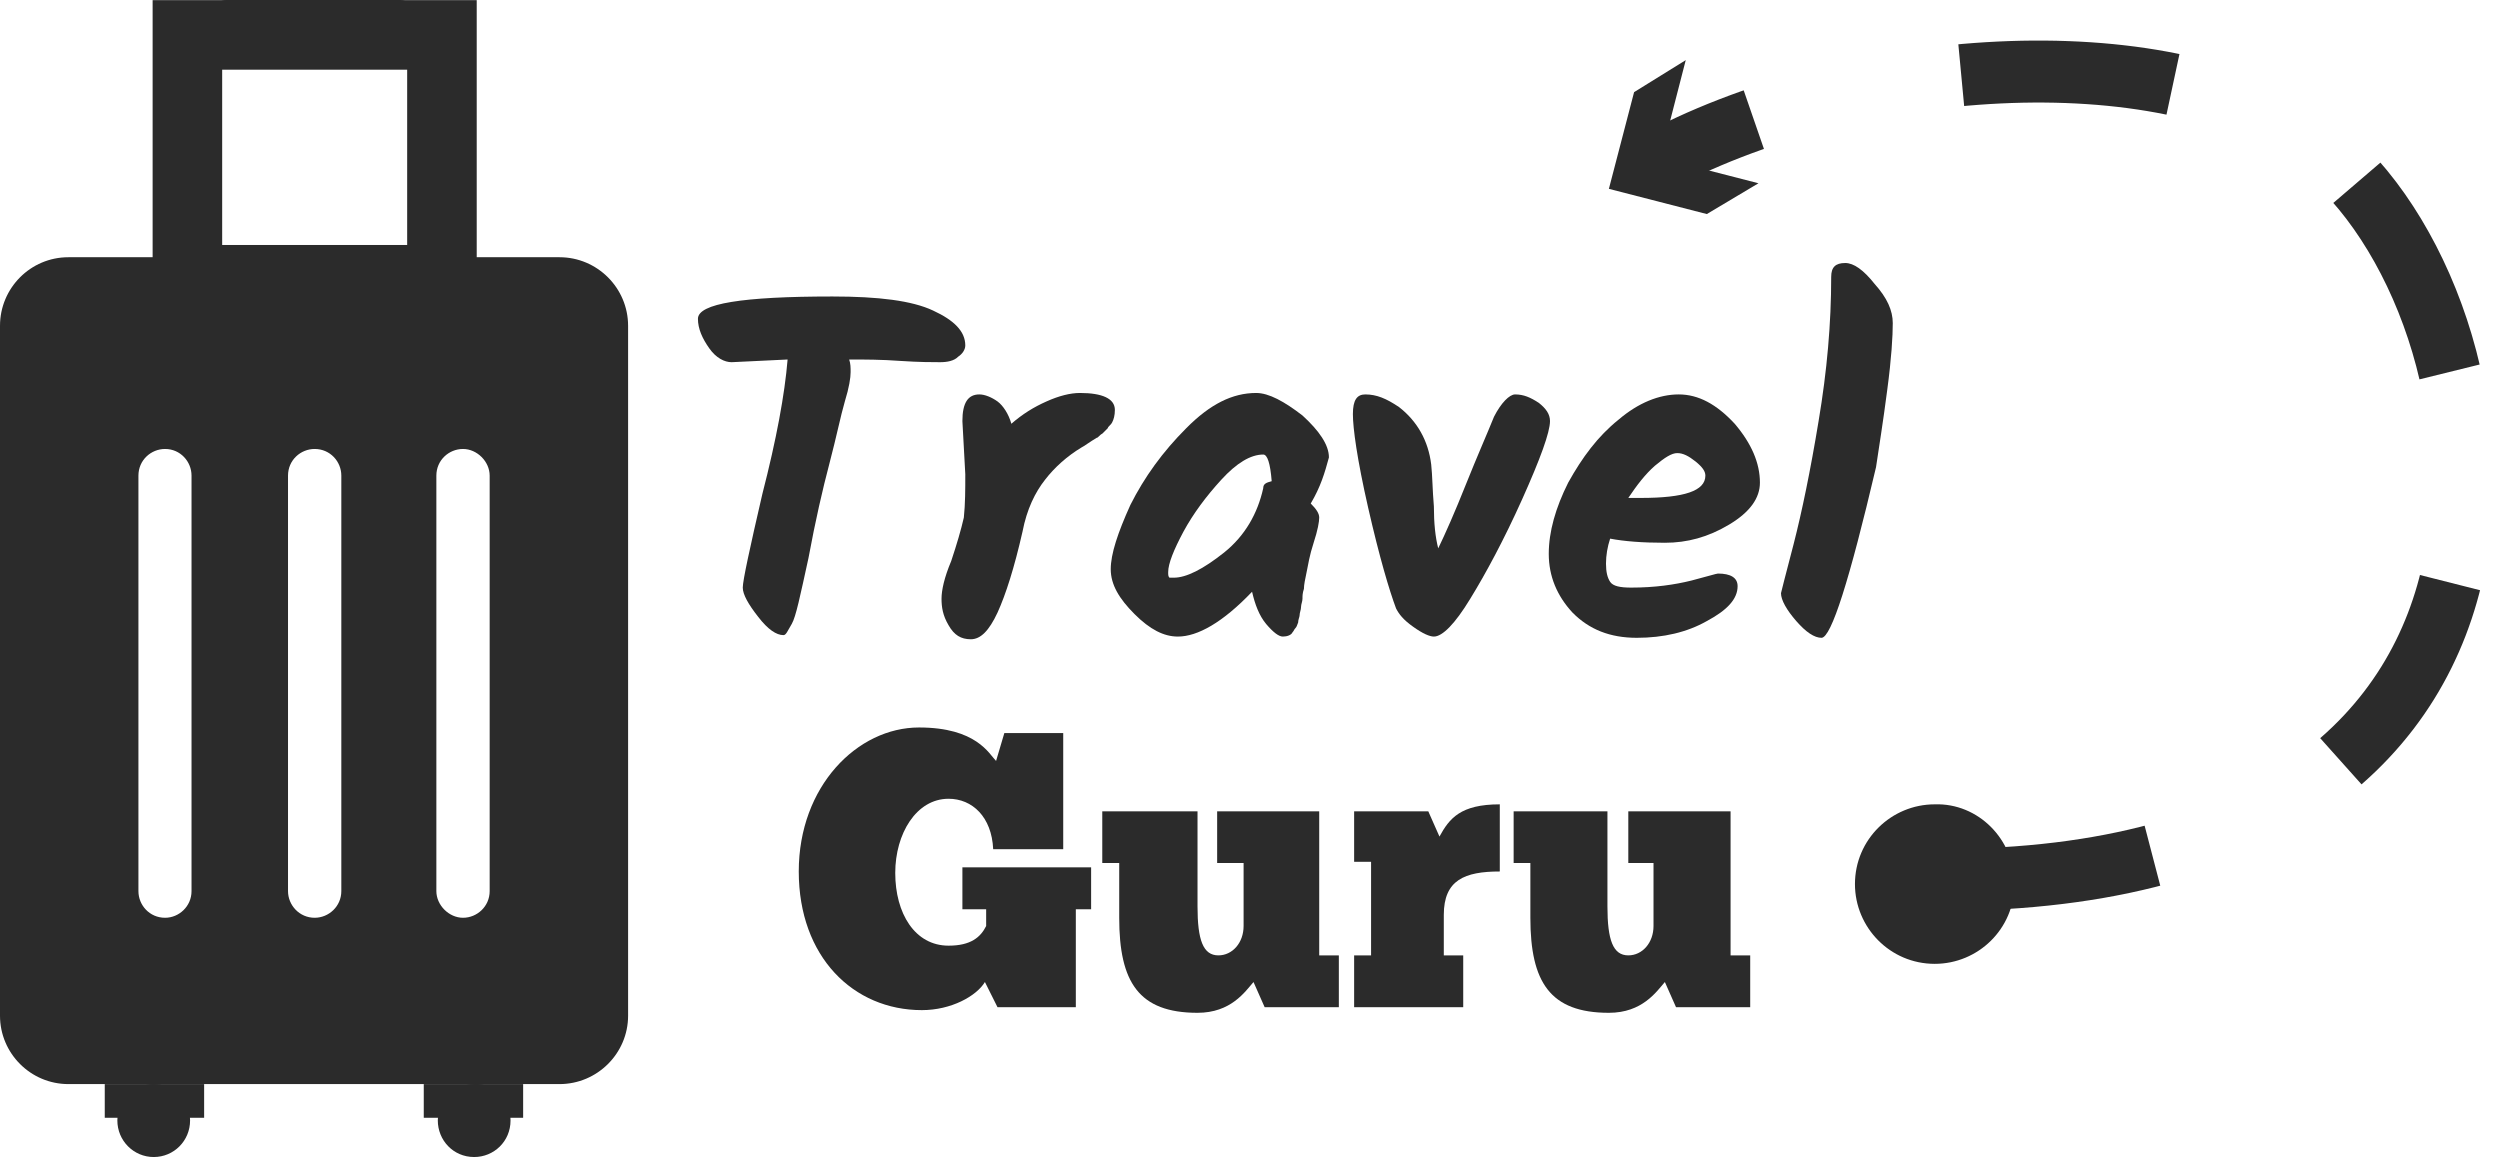 <svg width="121" height="56" viewBox="0 0 121 56" fill="none" xmlns="http://www.w3.org/2000/svg" xmlns:xlink="http://www.w3.org/1999/xlink">
	<desc>
			Created with Pixso.
	</desc>
	<defs>
		<clipPath id="clip19_698">
			<rect id="Frame" width="120.261" height="56" fill="white" fill-opacity="0"/>
		</clipPath>
	</defs>
	<rect id="Frame" width="120.261" height="56" fill="#FFFFFF" fill-opacity="0"/>
	<g clip-path="url(#clip19_698)">
		<path id="Vector" d="M47.67 47.53C47.26 48.21 46.04 48.89 44.62 48.89C41.3 48.89 38.66 46.31 38.66 42.18C38.66 38.05 41.5 35.21 44.48 35.21C47.26 35.21 47.87 36.49 48.21 36.83L48.61 35.48L51.46 35.48L51.46 41.1L48.07 41.1C48 39.54 47.06 38.66 45.91 38.66C44.35 38.66 43.33 40.35 43.33 42.25C43.33 44.21 44.28 45.77 45.91 45.77C46.99 45.77 47.46 45.36 47.73 44.82L47.73 44.01L46.58 44.01L46.58 41.98L52.81 41.98L52.81 44.01L52.07 44.01L52.07 48.75L48.28 48.75L47.67 47.53Z" fill="#2B2B2B" fill-opacity="1" fill-rule="nonzero"/>
		<path id="Vector" d="M53.35 39.27L57.96 39.27L57.96 43.87C57.96 45.5 58.23 46.24 58.97 46.24C59.65 46.24 60.19 45.63 60.19 44.82L60.19 41.77L58.91 41.77L58.91 39.27L63.85 39.27L63.85 46.24L64.8 46.24L64.8 48.75L61.21 48.75L60.67 47.53C60.26 48 59.58 49.02 57.96 49.02C55.11 49.02 54.17 47.53 54.17 44.42L54.17 41.77L53.35 41.77L53.35 39.27Z" fill="#2B2B2B" fill-opacity="1" fill-rule="nonzero"/>
		<path id="Vector" d="M70.89 48.75L65.54 48.75L65.54 46.24L66.36 46.24L66.36 41.71L65.54 41.71L65.54 39.27L69.13 39.27L69.67 40.49C70.15 39.61 70.69 38.93 72.59 38.93L72.59 42.18C70.89 42.18 69.88 42.59 69.88 44.28L69.88 46.24L70.82 46.24L70.82 48.75L70.89 48.75Z" fill="#2B2B2B" fill-opacity="1" fill-rule="nonzero"/>
		<path id="Vector" d="M73.19 39.27L77.8 39.27L77.8 43.87C77.8 45.5 78.07 46.24 78.81 46.24C79.49 46.24 80.03 45.63 80.03 44.82L80.03 41.77L78.81 41.77L78.81 39.27L83.76 39.27L83.76 46.24L84.71 46.24L84.71 48.75L81.12 48.75L80.58 47.53C80.17 48 79.49 49.02 77.87 49.02C75.02 49.02 74.07 47.53 74.07 44.42L74.07 41.77L73.26 41.77L73.26 39.27L73.19 39.27Z" fill="#2B2B2B" fill-opacity="1" fill-rule="nonzero"/>
		<path id="Vector" d="M38.12 17.4C36.49 17.47 35.61 17.53 35.41 17.53C35.07 17.53 34.66 17.33 34.33 16.86C33.99 16.38 33.78 15.91 33.78 15.43C33.78 14.69 35.95 14.35 40.29 14.35C42.52 14.35 44.14 14.55 45.16 15.03C46.18 15.5 46.72 16.04 46.72 16.72C46.72 16.92 46.58 17.13 46.38 17.26C46.18 17.47 45.84 17.53 45.5 17.53C45.16 17.53 44.48 17.53 43.6 17.47C42.66 17.4 41.84 17.4 41.1 17.4C41.17 17.6 41.17 17.8 41.17 18.01C41.17 18.28 41.1 18.75 40.89 19.43C40.69 20.11 40.49 21.12 40.15 22.41C39.81 23.7 39.47 25.18 39.13 27.01C38.73 28.84 38.52 29.86 38.32 30.2C38.12 30.53 38.05 30.74 37.92 30.74C37.58 30.74 37.17 30.47 36.7 29.86C36.22 29.25 35.95 28.77 35.95 28.44C35.95 28.1 36.29 26.54 36.9 23.9C37.58 21.26 37.98 19.09 38.12 17.4Z" fill="#2B2B2B" fill-opacity="1" fill-rule="nonzero"/>
		<path id="Vector" d="M46.72 22.95L46.58 20.38C46.58 19.5 46.85 19.09 47.4 19.09C47.67 19.09 48 19.23 48.28 19.43C48.55 19.63 48.82 20.04 48.95 20.51C49.49 20.04 50.04 19.7 50.65 19.43C51.25 19.16 51.8 19.02 52.27 19.02C53.35 19.02 53.96 19.29 53.96 19.84C53.96 20.11 53.9 20.31 53.83 20.44C53.76 20.58 53.62 20.65 53.62 20.72C53.56 20.78 53.49 20.85 53.35 20.99C53.22 21.05 53.15 21.19 53.08 21.19C52.74 21.39 52.47 21.6 52.34 21.66C51.66 22.07 51.05 22.61 50.58 23.22C50.1 23.83 49.7 24.64 49.49 25.73C49.09 27.49 48.68 28.77 48.28 29.65C47.87 30.53 47.46 30.94 46.99 30.94C46.51 30.94 46.18 30.74 45.91 30.26C45.63 29.79 45.57 29.38 45.57 28.98C45.57 28.57 45.7 27.96 46.04 27.15C46.31 26.34 46.51 25.66 46.65 25.05C46.72 24.37 46.72 23.7 46.72 22.95Z" fill="#2B2B2B" fill-opacity="1" fill-rule="nonzero"/>
		<path id="Vector" d="M63.44 24.37C63.71 24.64 63.85 24.85 63.85 25.05C63.85 25.25 63.78 25.66 63.58 26.27C63.38 26.88 63.31 27.35 63.24 27.69C63.17 28.03 63.11 28.3 63.11 28.5C63.04 28.71 63.04 28.84 63.04 28.98C63.04 29.11 62.97 29.25 62.97 29.38C62.97 29.52 62.9 29.65 62.9 29.79C62.9 29.86 62.83 29.99 62.83 30.13C62.77 30.26 62.77 30.33 62.7 30.4C62.63 30.47 62.63 30.53 62.56 30.6C62.5 30.74 62.29 30.81 62.09 30.81C61.89 30.81 61.62 30.6 61.28 30.2C60.94 29.79 60.74 29.25 60.6 28.64C59.18 30.13 57.96 30.81 57.01 30.81C56.33 30.81 55.66 30.47 54.91 29.72C54.17 28.98 53.76 28.3 53.76 27.55C53.76 26.81 54.1 25.79 54.71 24.44C55.39 23.09 56.27 21.87 57.42 20.72C58.57 19.56 59.65 19.02 60.8 19.02C61.41 19.02 62.16 19.43 63.04 20.11C63.85 20.85 64.32 21.53 64.32 22.14C64.12 22.88 63.92 23.56 63.44 24.37ZM56.81 27.96C57.42 27.96 58.23 27.55 59.25 26.74C60.26 25.93 60.87 24.85 61.14 23.63C61.14 23.42 61.28 23.36 61.55 23.29C61.48 22.41 61.34 22 61.14 22C60.53 22 59.85 22.41 59.11 23.22C58.37 24.03 57.76 24.85 57.28 25.73C56.81 26.61 56.54 27.28 56.54 27.69C56.54 27.83 56.54 27.89 56.6 27.96C56.54 27.96 56.67 27.96 56.81 27.96Z" fill="#2B2B2B" fill-opacity="1" fill-rule="nonzero"/>
		<path id="Vector" d="M73.33 19.09C73.74 19.09 74.07 19.23 74.48 19.5C74.82 19.77 75.02 20.04 75.02 20.38C75.02 20.92 74.55 22.21 73.67 24.17C72.79 26.13 71.91 27.76 71.16 28.98C70.42 30.2 69.81 30.81 69.4 30.81C69.2 30.81 68.86 30.67 68.39 30.33C67.91 29.99 67.71 29.72 67.57 29.45C67.24 28.57 66.76 26.95 66.22 24.58C65.68 22.21 65.48 20.72 65.48 20.04C65.48 19.36 65.68 19.09 66.08 19.09C66.63 19.09 67.1 19.29 67.71 19.7C68.59 20.38 69.13 21.33 69.27 22.48C69.33 23.02 69.33 23.7 69.4 24.51C69.4 25.32 69.47 26 69.61 26.54C69.94 25.86 70.42 24.78 70.96 23.42C71.5 22.07 71.98 20.99 72.31 20.17C72.65 19.5 73.06 19.09 73.33 19.09Z" fill="#2B2B2B" fill-opacity="1" fill-rule="nonzero"/>
		<path id="Vector" d="M83.69 25.39C82.67 26 81.66 26.27 80.58 26.27C79.49 26.27 78.61 26.2 77.93 26.07C77.8 26.47 77.73 26.88 77.73 27.28C77.73 27.69 77.8 27.96 77.93 28.16C78.07 28.37 78.41 28.44 78.95 28.44C80.1 28.44 81.05 28.3 81.86 28.1C82.67 27.89 83.08 27.76 83.15 27.76C83.76 27.76 84.1 27.96 84.1 28.37C84.1 28.98 83.62 29.52 82.61 30.06C81.66 30.6 80.51 30.87 79.22 30.87C77.93 30.87 76.92 30.47 76.11 29.65C75.36 28.84 74.96 27.89 74.96 26.81C74.96 25.73 75.29 24.58 75.9 23.36C76.58 22.14 77.33 21.12 78.34 20.31C79.29 19.5 80.3 19.09 81.25 19.09C82.2 19.09 83.08 19.56 83.96 20.51C84.77 21.46 85.18 22.41 85.18 23.36C85.18 24.1 84.71 24.78 83.69 25.39ZM82.07 22.34C81.73 22.07 81.46 21.93 81.18 21.93C80.91 21.93 80.58 22.14 80.1 22.54C79.63 22.95 79.22 23.49 78.81 24.1C78.95 24.1 79.15 24.1 79.42 24.1C81.52 24.1 82.54 23.76 82.54 23.02C82.54 22.81 82.4 22.61 82.07 22.34Z" fill="#2B2B2B" fill-opacity="1" fill-rule="nonzero"/>
		<path id="Vector" d="M90.73 13.74C91.34 14.42 91.61 15.03 91.61 15.64C91.61 16.25 91.55 17.33 91.34 18.89C91.14 20.44 90.94 21.66 90.8 22.61C89.51 28.1 88.63 30.87 88.16 30.87C87.82 30.87 87.41 30.6 86.94 30.06C86.47 29.52 86.2 29.04 86.2 28.71C86.2 28.71 86.4 27.89 86.81 26.34C87.21 24.78 87.62 22.81 88.02 20.38C88.43 17.94 88.63 15.64 88.63 13.4C88.63 12.93 88.84 12.73 89.31 12.73C89.72 12.73 90.19 13.06 90.73 13.74Z" fill="#2B2B2B" fill-opacity="1" fill-rule="nonzero"/>
		<path id="Vector" d="M24.71 54.23C24.71 55.25 23.9 56 22.95 56C21.93 56 21.19 55.18 21.19 54.23C21.19 53.29 22 52.47 22.95 52.47C23.9 52.41 24.71 53.22 24.71 54.23Z" fill="#2B2B2B" fill-opacity="1" fill-rule="nonzero"/>
		<path id="Vector" d="M9.2 54.23C9.2 55.21 8.42 56 7.44 56C6.47 56 5.68 55.21 5.68 54.23C5.68 53.26 6.47 52.47 7.44 52.47C8.42 52.47 9.2 53.26 9.2 54.23Z" fill="#2B2B2B" fill-opacity="1" fill-rule="evenodd"/>
		<path id="Vector" d="M21.39 1.69L21.39 13.54L9.07 13.54L9.07 1.69L21.39 1.69Z" stroke="#2B2B2B" stroke-opacity="1" stroke-width="3.366"/>
		<path id="Vector" d="M19.36 3.04L10.96 3.04C10.63 3.04 10.29 2.77 10.29 2.36L10.29 0.67C10.29 0.33 10.56 0 10.96 0L19.36 0C19.7 0 20.04 0.27 20.04 0.67L20.04 2.36C20.04 2.77 19.77 3.04 19.36 3.04Z" fill="#2B2B2B" fill-opacity="1" fill-rule="nonzero"/>
		<path id="Vector" d="M5.07 52.47L9.88 52.47L9.88 54.1L5.07 54.1L5.07 52.47Z" fill="#2B2B2B" fill-opacity="1" fill-rule="evenodd"/>
		<path id="Vector" d="M20.51 52.47L25.32 52.47L25.32 54.1L20.51 54.1L20.51 52.47Z" fill="#2B2B2B" fill-opacity="1" fill-rule="evenodd"/>
		<path id="Vector" d="M27.08 12.45L3.31 12.45C1.48 12.45 0 13.94 0 15.77L0 49.16C0 50.98 1.48 52.47 3.31 52.47L27.08 52.47C28.91 52.47 30.4 50.98 30.4 49.16L30.4 15.77C30.4 13.94 28.91 12.45 27.08 12.45ZM9.27 43.13C9.27 43.87 8.66 44.42 7.99 44.42C7.24 44.42 6.7 43.81 6.7 43.13L6.7 23.02C6.7 22.27 7.31 21.73 7.99 21.73C8.73 21.73 9.27 22.34 9.27 23.02L9.27 43.13ZM16.52 43.13C16.52 43.87 15.91 44.42 15.23 44.42C14.49 44.42 13.94 43.81 13.94 43.13L13.94 23.02C13.94 22.27 14.55 21.73 15.23 21.73C15.98 21.73 16.52 22.34 16.52 23.02L16.52 43.13ZM23.7 43.13C23.7 43.87 23.09 44.42 22.41 44.42C21.73 44.42 21.12 43.81 21.12 43.13L21.12 23.02C21.12 22.27 21.73 21.73 22.41 21.73C23.09 21.73 23.7 22.34 23.7 23.02L23.7 43.13Z" fill="#2B2B2B" fill-opacity="1" fill-rule="nonzero"/>
		<path id="Vector" d="M93.98 42.59C126.55 42.59 121.68 13.61 111.72 6.7C104.68 1.76 89.51 2.7 79.9 7.99" stroke="#2B2B2B" stroke-opacity="1" stroke-width="3" stroke-linejoin="round" stroke-dasharray="10.293 10.293"/>
		<path id="Vector" d="M81.59 2.91L80.37 7.65L85.11 8.87L82.61 10.36L77.87 9.14L79.09 4.46L81.59 2.91Z" fill="#2B2B2B" fill-opacity="1" fill-rule="nonzero"/>
		<path id="Vector" d="M97.5 42.79C97.5 44.96 95.74 46.65 93.64 46.65C91.48 46.65 89.78 44.89 89.78 42.79C89.78 40.62 91.55 38.93 93.64 38.93C95.74 38.86 97.5 40.62 97.5 42.79Z" fill="#2B2B2B" fill-opacity="1" fill-rule="nonzero"/>
	</g>
</svg>
